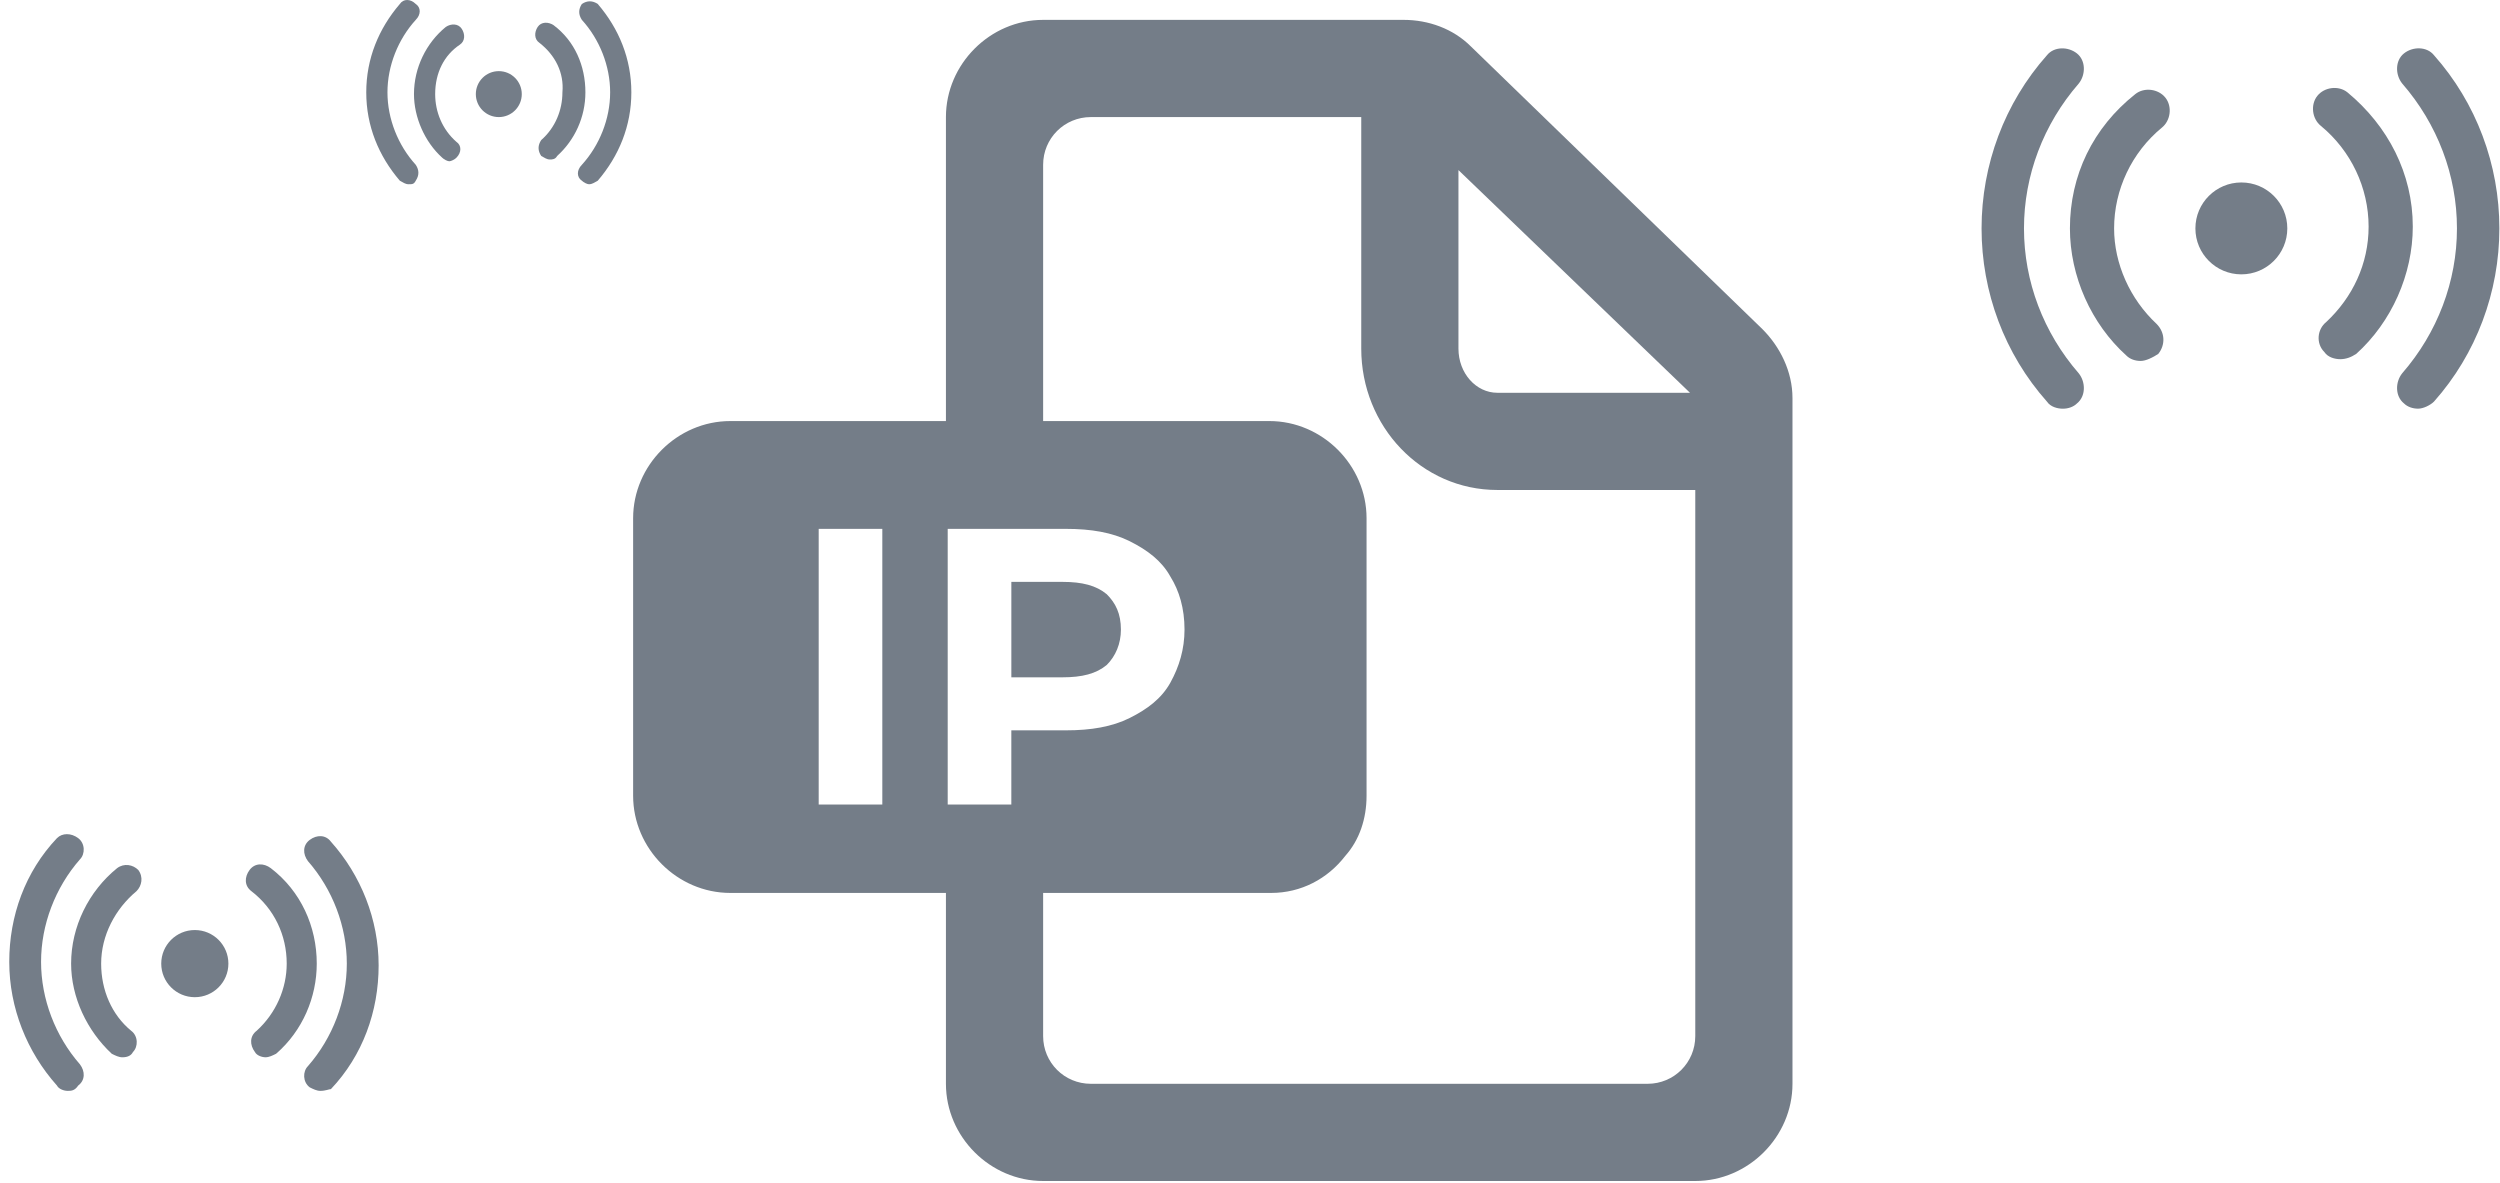 <svg width="260" height="123" viewBox="0 0 260 123" fill="none" xmlns="http://www.w3.org/2000/svg">
<path d="M233.101 28.533C235.74 28.533 237.88 26.394 237.88 23.754C237.88 21.115 235.74 18.976 233.101 18.976C230.462 18.976 228.322 21.115 228.322 23.754C228.322 26.394 230.462 28.533 233.101 28.533Z" fill="#747D88"/>
<path d="M214.538 42.505C213.986 42.505 213.251 42.321 212.884 41.769C208.472 36.807 206.083 30.374 206.083 23.757C206.083 17.14 208.472 10.707 212.884 5.744C213.619 4.825 215.089 4.825 216.008 5.561C216.927 6.296 216.927 7.766 216.192 8.685C212.516 12.913 210.494 18.243 210.494 23.757C210.494 29.271 212.516 34.601 216.192 38.828C216.927 39.748 216.927 41.218 216.008 41.953C215.641 42.321 215.089 42.505 214.538 42.505Z" fill="#747D88"/>
<path d="M222.624 37.539C222.073 37.539 221.522 37.356 221.154 36.988C217.478 33.68 215.272 28.717 215.272 23.755C215.272 18.241 217.662 13.278 222.073 9.786C222.992 9.05 224.462 9.234 225.198 10.153C225.933 11.072 225.749 12.543 224.83 13.278C221.705 15.851 219.867 19.711 219.867 23.755C219.867 27.43 221.522 31.107 224.279 33.68C225.198 34.599 225.198 35.885 224.462 36.804C223.911 37.172 223.176 37.539 222.624 37.539Z" fill="#747D88"/>
<path d="M251.479 42.502C250.928 42.502 250.377 42.318 250.009 41.95C249.09 41.215 249.09 39.745 249.825 38.826C253.501 34.598 255.523 29.268 255.523 23.754C255.523 18.24 253.501 12.91 249.825 8.682C249.09 7.763 249.09 6.293 250.009 5.558C250.928 4.822 252.398 4.822 253.134 5.741C257.545 10.704 259.934 17.137 259.934 23.754C259.934 30.371 257.545 36.804 253.134 41.766C252.766 42.134 252.031 42.502 251.479 42.502Z" fill="#747D88"/>
<path d="M243.394 37.355C242.842 37.355 242.107 37.171 241.74 36.62C240.821 35.701 241.004 34.23 241.923 33.495C244.68 30.922 246.335 27.43 246.335 23.57C246.335 19.526 244.497 15.666 241.372 13.093C240.453 12.358 240.269 10.888 241.004 9.969C241.74 9.05 243.21 8.866 244.129 9.601C248.356 13.093 250.93 18.056 250.93 23.57C250.93 28.532 248.724 33.495 245.048 36.804C244.497 37.171 243.945 37.355 243.394 37.355Z" fill="#747D88"/>
<path d="M20.261 103.708C22.189 103.708 23.753 102.145 23.753 100.216C23.753 98.287 22.189 96.724 20.261 96.724C18.332 96.724 16.769 98.287 16.769 100.216C16.769 102.145 18.332 103.708 20.261 103.708Z" fill="#747D88"/>
<path d="M7.028 113.45C6.661 113.45 6.109 113.266 5.926 112.899C2.801 109.406 0.963 104.811 0.963 100.033C0.963 95.254 2.617 90.659 5.926 87.166C6.477 86.615 7.396 86.615 8.131 87.166C8.866 87.718 8.866 88.821 8.315 89.372C5.742 92.313 4.271 96.173 4.271 100.033C4.271 103.892 5.742 107.752 8.315 110.693C8.866 111.428 8.866 112.347 8.131 112.899C7.763 113.45 7.396 113.45 7.028 113.45Z" fill="#747D88"/>
<path d="M12.726 109.959C12.358 109.959 11.991 109.775 11.623 109.591C9.05 107.202 7.396 103.709 7.396 100.217C7.396 96.357 9.234 92.681 12.174 90.292C12.909 89.74 13.829 89.924 14.38 90.476C14.931 91.211 14.748 92.13 14.196 92.681C11.991 94.519 10.52 97.276 10.52 100.217C10.52 102.974 11.623 105.547 13.645 107.202C14.38 107.753 14.38 108.856 13.829 109.407C13.645 109.775 13.277 109.959 12.726 109.959Z" fill="#747D88"/>
<path d="M33.312 113.451C32.945 113.451 32.577 113.267 32.21 113.083C31.474 112.532 31.474 111.429 32.026 110.877C34.599 107.937 36.069 104.077 36.069 100.217C36.069 96.357 34.599 92.498 32.026 89.557C31.474 88.822 31.474 87.903 32.21 87.351C32.945 86.8 33.864 86.8 34.415 87.535C37.54 91.027 39.378 95.622 39.378 100.401C39.378 105.18 37.724 109.775 34.415 113.267C34.231 113.267 33.864 113.451 33.312 113.451Z" fill="#747D88"/>
<path d="M27.613 109.957C27.245 109.957 26.694 109.773 26.51 109.406C25.959 108.671 25.959 107.752 26.694 107.2C28.715 105.362 29.818 102.789 29.818 100.216C29.818 97.275 28.532 94.518 26.142 92.68C25.407 92.129 25.407 91.21 25.959 90.474C26.51 89.739 27.429 89.739 28.164 90.29C31.289 92.68 32.943 96.356 32.943 100.216C32.943 103.708 31.473 107.2 28.715 109.59C28.348 109.773 27.98 109.957 27.613 109.957Z" fill="#747D88"/>
<path d="M51.876 12.177C53.195 12.177 54.265 11.107 54.265 9.788C54.265 8.468 53.195 7.398 51.876 7.398C50.556 7.398 49.486 8.468 49.486 9.788C49.486 11.107 50.556 12.177 51.876 12.177Z" fill="#747D88"/>
<path d="M42.502 19.161C42.134 19.161 41.951 18.977 41.583 18.794C39.377 16.22 38.091 13.096 38.091 9.604C38.091 6.111 39.377 2.987 41.583 0.414C41.951 -0.138 42.686 -0.138 43.237 0.414C43.789 0.781 43.789 1.516 43.237 2.068C41.399 4.09 40.296 6.847 40.296 9.604C40.296 12.361 41.399 15.118 43.237 17.139C43.605 17.691 43.605 18.242 43.237 18.794C43.053 19.161 42.87 19.161 42.502 19.161Z" fill="#747D88"/>
<path d="M46.729 16.772C46.545 16.772 46.177 16.588 45.993 16.404C44.156 14.75 43.053 12.177 43.053 9.787C43.053 7.03 44.339 4.457 46.361 2.803C46.913 2.435 47.648 2.435 48.015 2.987C48.383 3.538 48.383 4.273 47.831 4.641C46.177 5.744 45.258 7.582 45.258 9.787C45.258 11.626 45.993 13.463 47.464 14.75C48.015 15.118 48.015 15.853 47.464 16.404C47.28 16.588 46.913 16.772 46.729 16.772Z" fill="#747D88"/>
<path d="M61.249 19.161C61.066 19.161 60.698 18.977 60.514 18.793C59.963 18.426 59.963 17.691 60.514 17.139C62.352 15.117 63.455 12.36 63.455 9.603C63.455 6.846 62.352 4.089 60.514 2.068C60.147 1.516 60.147 0.965 60.514 0.413C61.066 0.046 61.617 0.046 62.168 0.413C64.374 2.987 65.66 6.111 65.66 9.603C65.66 13.096 64.374 16.22 62.168 18.793C61.801 18.977 61.617 19.161 61.249 19.161Z" fill="#747D88"/>
<path d="M57.206 16.588C56.838 16.588 56.654 16.404 56.287 16.221C55.919 15.669 55.919 15.118 56.287 14.566C57.757 13.28 58.492 11.442 58.492 9.604C58.676 7.582 57.757 5.744 56.103 4.457C55.552 4.09 55.552 3.355 55.919 2.803C56.287 2.252 57.022 2.252 57.574 2.619C59.779 4.274 60.882 6.847 60.882 9.604C60.882 12.177 59.779 14.566 57.941 16.221C57.757 16.588 57.39 16.588 57.206 16.588Z" fill="#747D88"/>
<path d="M116.575 65.478C116.575 63.824 116.024 62.721 115.105 61.802C114.002 60.883 112.532 60.516 110.51 60.516H105.18V70.441H110.51C112.532 70.441 114.002 70.073 115.105 69.154C116.024 68.235 116.575 66.949 116.575 65.478Z" fill="#747D88"/>
<path d="M183.293 34.232L152.966 4.824C151.128 2.986 148.555 2.067 145.982 2.067H108.486C102.972 2.067 98.377 6.662 98.377 12.176V43.79H75.954C70.44 43.79 65.845 48.385 65.845 53.899V82.756C65.845 88.27 70.44 92.865 75.954 92.865H98.377V112.715C98.377 118.229 102.972 122.824 108.486 122.824H176.309C181.823 122.824 186.418 118.229 186.418 112.715V41.401C186.418 38.644 185.131 36.07 183.293 34.232ZM91.761 83.675H85.144V55.002H91.761V83.675ZM151.679 17.69L175.757 40.849H155.723C153.517 40.849 151.679 38.827 151.679 36.254V17.69ZM105.178 75.771V83.675H98.561V55.002H110.876C113.449 55.002 115.655 55.37 117.493 56.288C119.331 57.208 120.801 58.31 121.72 59.965C122.639 61.435 123.19 63.273 123.19 65.478C123.19 67.5 122.639 69.338 121.72 70.993C120.801 72.647 119.331 73.749 117.493 74.668C115.655 75.588 113.449 75.955 110.876 75.955H105.178V75.771ZM176.309 107.753C176.309 110.51 174.103 112.715 171.346 112.715H113.449C110.692 112.715 108.486 110.51 108.486 107.753V92.865H132.197C135.321 92.865 138.078 91.394 139.916 89.005C141.387 87.351 142.122 85.145 142.122 82.756V53.899C142.122 48.385 137.527 43.79 132.013 43.79H108.486V17.139C108.486 14.382 110.692 12.176 113.449 12.176H141.57V36.254C141.57 44.342 147.82 50.958 155.723 50.958H176.309V107.753Z" fill="#747D88"/>
</svg>
